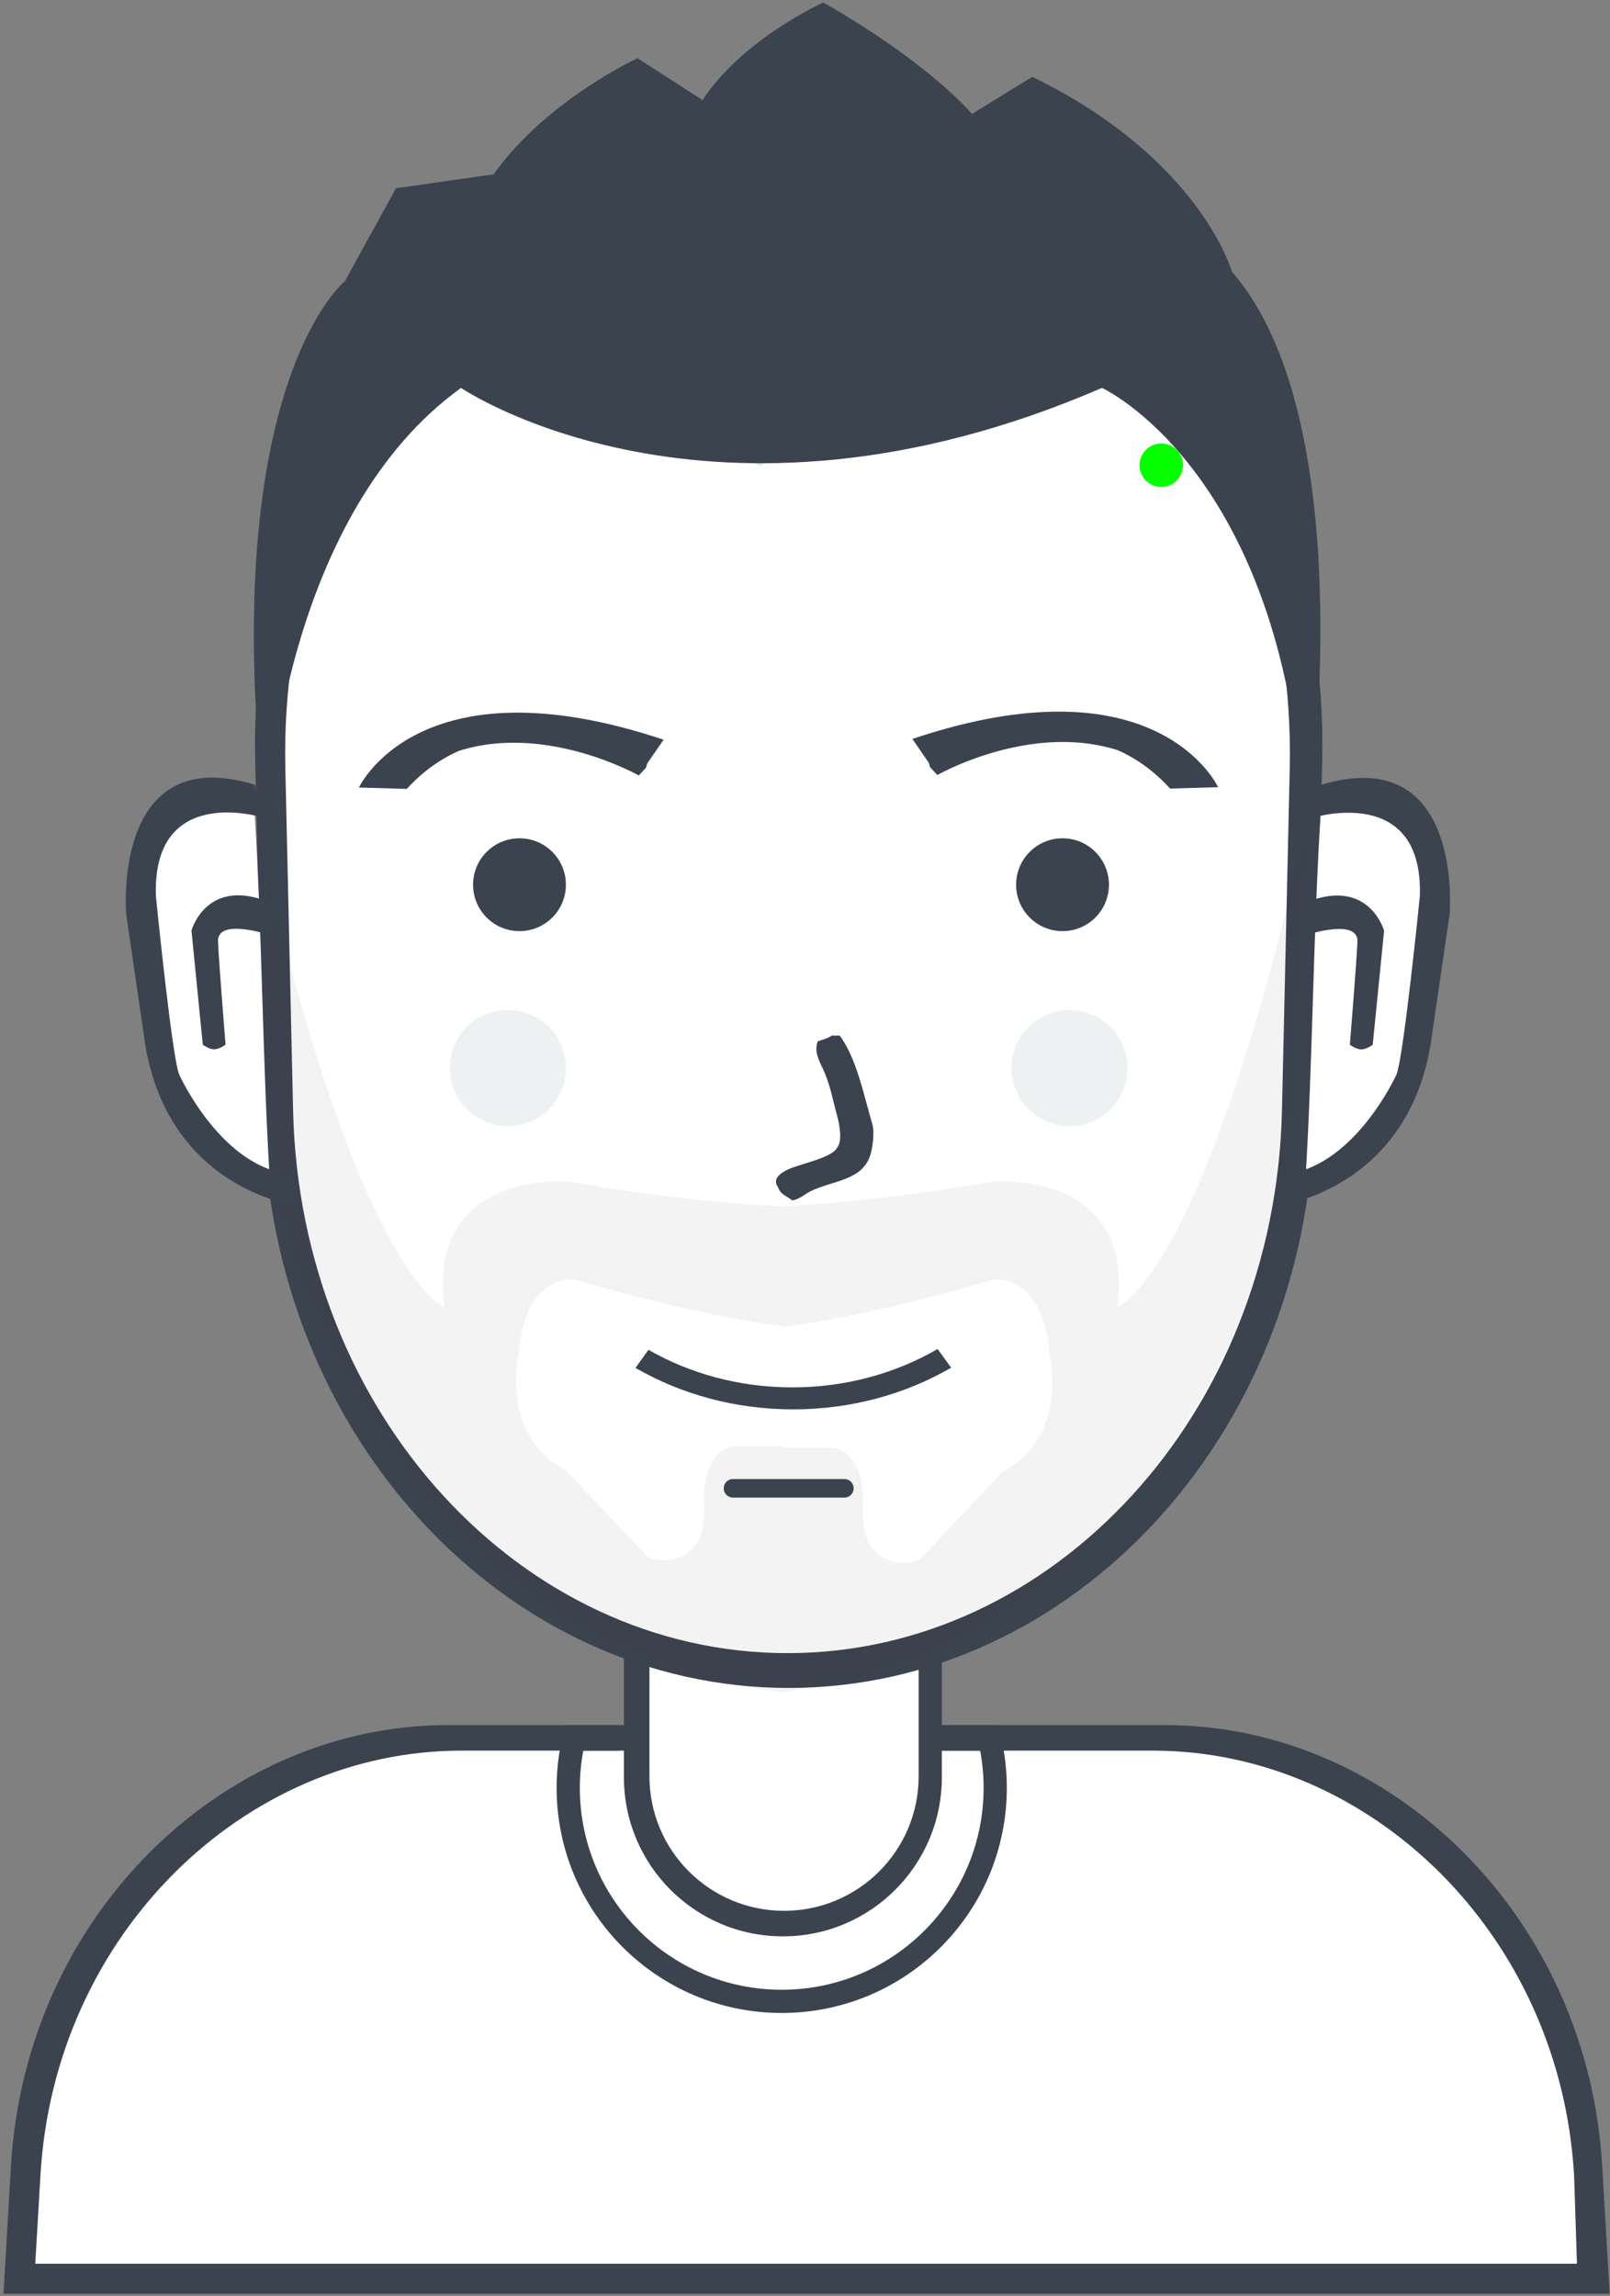 <?xml version="1.0" encoding="UTF-8"?>
<svg width="296px" height="422px" viewBox="0 0 296 422" version="1.1" xmlns="http://www.w3.org/2000/svg" xmlns:xlink="http://www.w3.org/1999/xlink">
    <rect x="0" y="0" width="296" height="422" fill="#808080" stroke="none"/>
    <title>face</title>
    <defs>
        <polygon id="path-1" points="0 0 512 0 512 512 0 512"></polygon>
        <path d="M163.853,209.053 C163.853,209.053 169.774,173.332 198.761,151.453 C198.761,151.453 245.837,183.46 317.878,152.307 C317.878,152.307 344.493,164.823 353.72,209.48 C353.72,209.48 353.72,209.48 353.72,209.48 C353.72,209.48 359.197,163.549 338.36,135.24 C338.36,135.24 334.694,116.573 303.8,101.533 C303.8,101.533 292.28,108.36 292.28,108.36 C292.28,108.36 284.84,99.233 264.973,87.88 C264.973,87.88 251.575,94.853 244.067,106.227 C244.067,106.227 231.267,98.12 231.267,98.12 C231.267,98.12 215.86,105.34 206.093,119.027 C206.093,119.027 189.027,121.587 189.027,121.587 C189.027,121.587 180.067,137.8 180.067,137.8 C180.067,137.8 161.456,152.014 163.427,209.48 C163.427,209.48 163.853,209.053 163.853,209.053 Z" id="path-3"></path>
    </defs>
    <g id="Page-1" stroke="none" stroke-width="1" fill="none" fill-rule="evenodd">
        <g id="users-avatar-svgrepo-com" transform="translate(-114, -84)">
            <path d="M116.36,502 C116.36,502 109.745,412.012 194.44,403.613 C194.44,403.613 232.413,403.613 232.413,403.613 C232.413,403.613 232.413,386.12 232.413,386.12 C232.413,386.12 259.125,397.593 286.173,387.4 C286.173,387.4 287.027,403.613 287.027,403.613 C287.027,403.613 331.4,403.613 331.4,403.613 C331.4,403.613 407.385,406.598 403.933,502.853 C403.933,502.853 116.36,502 116.36,502 Z" id="body-bg-flat-copy" fill="#FFFFFF" fill-rule="nonzero"></path>
            <path d="M404.675,505.587 C404.675,505.587 404.675,505.587 404.675,505.587 C404.675,505.587 120.159,505.587 120.159,505.587 C120.159,505.587 120.159,505.587 120.159,505.587 C120.159,505.587 114.641,505.587 114.641,505.587 C114.641,505.587 116.018,482.057 116.018,482.057 C118.708,436.115 154.905,401.053 196.328,401.053 C196.328,401.053 227.853,401.053 227.853,401.053 C227.853,401.053 227.853,405.747 227.853,405.747 C227.853,405.747 198.843,405.747 198.843,405.747 C158.92,405.747 124.033,439.495 121.441,483.717 C121.441,483.717 120.484,500.04 120.484,500.04 C120.484,500.04 403.923,500.04 403.923,500.04 C403.923,500.04 403.393,483.717 403.393,483.717 C400.801,439.495 365.914,405.747 325.991,405.747 C325.991,405.747 287.16,405.747 287.16,405.747 C287.16,405.747 287.16,401.053 287.16,401.053 C287.16,401.053 328.253,401.053 328.253,401.053 C369.676,401.053 405.873,436.115 408.563,482.057 C408.563,482.057 409.94,505.587 409.94,505.587 C409.94,505.587 404.675,505.587 404.675,505.587 Z" id="Rounded-Rectangle-13" fill="#3B434F" fill-rule="nonzero"></path>
            <path d="M257.72,453.96 C234.863,453.96 216.333,435.431 216.333,412.573 C216.333,408.574 216.912,404.712 217.97,401.053 C217.97,401.053 218.04,401.053 218.04,401.053 C218.04,401.053 222.432,401.053 222.432,401.053 C222.432,401.053 229.987,401.053 229.987,401.053 C229.987,401.053 229.987,405.747 229.987,405.747 C229.987,405.747 221.239,405.747 221.239,405.747 C220.824,407.96 220.6,410.24 220.6,412.573 C220.6,433.074 237.219,449.693 257.72,449.693 C278.221,449.693 294.84,433.074 294.84,412.573 C294.84,410.24 294.616,407.96 294.201,405.747 C294.201,405.747 285.453,405.747 285.453,405.747 C285.453,405.747 285.453,401.053 285.453,401.053 C285.453,401.053 293.008,401.053 293.008,401.053 C293.008,401.053 297.4,401.053 297.4,401.053 C297.4,401.053 297.47,401.053 297.47,401.053 C298.528,404.712 299.107,408.574 299.107,412.573 C299.107,435.431 280.577,453.96 257.72,453.96 Z" id="Ellipse-4" fill="#3B434F" fill-rule="nonzero"></path>
            <path d="M233.4,384.146 C233.4,384.146 233.4,410.461 233.4,410.461 C233.4,424.117 244.479,435.187 258.147,435.187 C271.814,435.187 282.893,424.117 282.893,410.461 C282.893,410.461 282.893,384.689 282.893,384.689 C284.329,384.252 285.752,383.777 287.16,383.264 C287.16,383.264 287.16,410.64 287.16,410.64 C287.16,426.789 274.075,439.88 257.933,439.88 C241.792,439.88 228.707,426.789 228.707,410.64 C228.707,410.64 228.707,382.454 228.707,382.454 C230.253,383.065 231.818,383.627 233.4,384.146 Z" id="neck" fill="#3B434F" fill-rule="nonzero"></path>
            <path d="M259.215,116.467 C312.293,116.467 354.187,166.068 352.825,225.665 C352.825,225.665 351.377,289.006 351.377,289.006 C350.094,345.152 308.845,389.533 259.215,389.533 C209.584,389.533 168.336,345.152 167.052,289.006 C167.052,289.006 165.605,225.665 165.605,225.665 C164.242,166.068 206.137,116.467 259.215,116.467 Z" id="2-copy-5" fill="#FFFFFF" fill-rule="nonzero"></path>
            <path d="M357.089,223.701 C357.089,223.701 355.572,289.616 355.572,289.616 C354.228,348.043 311.006,394.227 259.001,394.227 C206.996,394.227 163.775,348.043 162.43,289.616 C162.43,289.616 160.913,223.701 160.913,223.701 C159.486,161.683 203.384,110.067 259.001,110.067 C314.618,110.067 358.517,161.683 357.089,223.701 Z M258.788,116.893 C206.436,116.893 165.114,166.107 166.458,225.238 C166.458,225.238 167.886,288.085 167.886,288.085 C169.152,343.793 209.836,387.827 258.788,387.827 C307.741,387.827 348.425,343.793 349.691,288.085 C349.691,288.085 351.119,225.238 351.119,225.238 C352.462,166.107 311.141,116.893 258.788,116.893 Z" id="2-line" fill="#3B434F"></path>
            <path d="M354.427,234.653 C354.427,234.653 350.16,304.627 350.16,304.627 C350.16,304.627 331.21,385.398 258,394.961 C258,394.961 258,395.08 258,395.08 C257.856,395.062 257.717,395.039 257.573,395.021 C257.43,395.039 257.291,395.062 257.147,395.08 C257.147,395.08 257.147,394.961 257.147,394.961 C183.937,385.398 164.987,304.627 164.987,304.627 C164.987,304.627 160.72,234.653 160.72,234.653 C179.718,318.98 195.707,324.253 195.707,324.253 C192.471,298.682 218.747,301.213 218.747,301.213 C234.761,303.918 247.509,305.226 257.573,305.714 C267.638,305.226 280.386,303.918 296.4,301.213 C296.4,301.213 322.676,298.682 319.44,324.253 C319.44,324.253 335.429,318.98 354.427,234.653 Z M306.983,332.926 C305.741,317.885 296.671,319.16 296.671,319.16 C280.546,323.905 267.889,326.541 258,327.88 C258,327.88 258,327.782 258,327.782 C248.181,326.453 235.612,323.839 219.6,319.133 C219.6,319.133 210.593,317.868 209.36,332.787 C209.36,332.787 205.743,347.733 217.893,354.12 C217.893,354.12 233.253,370.333 233.253,370.333 C233.253,370.333 243.75,373.66 243.493,360.947 C243.493,360.947 242.425,351.465 248.613,349.853 C248.613,349.853 258,349.853 258,349.853 C258,349.853 258,350.134 258,350.134 C258,350.134 267.453,350.134 267.453,350.134 C273.685,351.759 272.609,361.319 272.609,361.319 C272.351,374.138 282.921,370.783 282.921,370.783 C282.921,370.783 298.39,354.436 298.39,354.436 C310.625,347.997 306.983,332.926 306.983,332.926 Z" id="1-copy-4" fill="#3B434F" opacity="0.059"></path>
            <path d="M248.76,355.827 C248.76,355.827 269.24,355.827 269.24,355.827 C270.183,355.827 270.947,356.591 270.947,357.533 C270.947,358.476 270.183,359.24 269.24,359.24 C269.24,359.24 248.76,359.24 248.76,359.24 C247.817,359.24 247.053,358.476 247.053,357.533 C247.053,356.591 247.817,355.827 248.76,355.827 Z" id="Rounded-Rectangle-3" fill="#3B434F" fill-rule="nonzero"></path>
            <path d="M230.838,335.406 C230.838,335.406 233.215,332.08 233.215,332.08 C240.855,336.45 249.932,338.984 259.67,338.984 C269.517,338.984 278.687,336.392 286.379,331.932 C286.379,331.932 288.868,335.368 288.868,335.368 C280.499,340.213 270.527,343.027 259.82,343.027 C249.142,343.027 239.193,340.228 230.838,335.406 Z" id="2" fill="#3B434F" fill-rule="nonzero"></path>
            <path d="M160.807,233.313 C160.795,233.314 159.76,232.487 157.804,231.871 C156.826,231.564 155.611,231.311 154.226,231.248 C153.88,231.233 153.524,231.229 153.16,231.24 C152.796,231.25 152.423,231.274 152.045,231.315 C151.287,231.396 150.505,231.541 149.718,231.767 C146.567,232.673 143.353,234.875 141.465,239.419 C140.517,241.691 139.892,244.55 139.727,248.126 C139.685,249.02 139.673,249.959 139.691,250.945 C139.709,251.931 139.758,252.963 139.84,254.045 C140.003,256.209 140.298,258.568 140.738,261.14 C140.728,261.137 140.328,268.91 143.106,277.841 C145.719,286.573 151.992,297.299 163.573,300.364 C162.241,278.185 162.2,255.59 160.807,233.313 C160.807,233.313 160.807,233.313 160.807,233.313 Z" id="Shape-11-copy" fill="#FFFFFF" fill-rule="nonzero"></path>
            <path d="M162.128,234.207 C162.128,234.207 141.951,227.956 142.662,248.698 C142.662,248.698 145.665,278.775 146.97,281.547 C146.97,281.547 154.894,299.059 167.971,299.835 C180.752,300.594 167.971,299.835 167.971,299.835 C167.971,299.835 168.13,305.48 168.13,305.48 C168.13,305.48 145.145,302.533 140.706,276.045 C140.706,276.045 137.202,251.983 137.202,251.983 C137.202,251.983 134.481,220.138 160.871,228.235 C186.58,236.123 160.871,228.235 160.871,228.235 C160.871,228.235 162.128,234.207 162.128,234.207" id="Shape-3" fill="#3B434F" fill-rule="nonzero"></path>
            <path d="M155.468,275.995 C155.468,275.995 154.339,276.848 153.369,276.848 C152.399,276.848 151.284,275.995 151.284,275.995 C151.284,275.995 149.202,255.012 149.202,255.012 C149.202,255.012 152.074,244.679 164.265,250.139 C164.265,250.139 164.554,256.139 164.554,256.139 C164.554,256.139 153.858,252.346 154.079,257.069 C154.292,261.616 155.468,275.995 155.468,275.995 Z" id="Shape-4" fill="#3B434F" fill-rule="nonzero"></path>
            <path d="M356.813,233.362 C356.825,233.363 357.866,232.536 359.83,231.921 C360.812,231.614 362.032,231.361 363.423,231.299 C363.771,231.283 364.128,231.28 364.494,231.29 C364.86,231.3 365.234,231.325 365.614,231.365 C366.375,231.446 367.16,231.591 367.951,231.817 C371.116,232.722 374.344,234.923 376.241,239.464 C377.192,241.735 377.82,244.591 377.986,248.165 C378.028,249.058 378.041,249.997 378.022,250.982 C378.004,251.967 377.955,252.999 377.873,254.08 C377.709,256.242 377.412,258.6 376.971,261.17 C376.98,261.167 377.383,268.935 374.592,277.86 C371.968,286.586 365.668,297.305 354.035,300.368 C355.373,278.204 355.415,255.624 356.813,233.362 C356.813,233.362 356.813,233.362 356.813,233.362 Z" id="Shape-11-copy_1" fill="#FFFFFF" fill-rule="nonzero"></path>
            <path d="M355.483,234.256 C355.483,234.256 375.747,228.008 375.034,248.737 C375.034,248.737 372.017,278.793 370.707,281.564 C370.707,281.564 362.748,299.064 349.614,299.839 C336.777,300.597 349.614,299.839 349.614,299.839 C349.614,299.839 349.455,305.48 349.455,305.48 C349.455,305.48 372.54,302.535 376.999,276.065 C376.999,276.065 380.518,252.019 380.518,252.019 C380.518,252.019 383.25,220.196 356.745,228.287 C330.923,236.17 356.745,228.287 356.745,228.287 C356.745,228.287 355.483,234.256 355.483,234.256" id="Shape-3_1" fill="#3B434F" fill-rule="nonzero"></path>
            <path d="M362.171,276.015 C362.171,276.015 363.305,276.868 364.28,276.868 C365.254,276.868 366.374,276.015 366.374,276.015 C366.374,276.015 368.466,255.046 368.466,255.046 C368.466,255.046 365.58,244.72 353.336,250.177 C353.336,250.177 353.046,256.173 353.046,256.173 C353.046,256.173 363.789,252.382 363.567,257.102 C363.353,261.646 362.171,276.015 362.171,276.015 Z" id="Shape-4_1" fill="#3B434F" fill-rule="nonzero"></path>
            <path d="M266.893,274.333 C267.391,274.333 267.889,274.333 268.387,274.333 C271.474,278.526 272.73,284.97 274.36,290.547 C274.865,292.275 274.375,295.298 273.933,296.52 C272.316,300.996 267.236,300.915 263.053,302.92 C261.93,303.458 261.095,304.388 259.64,304.627 C258.692,303.791 257.547,303.627 257.08,302.28 C255.928,300.693 257.413,299.702 258.573,299.08 C260.68,297.95 267.181,296.837 267.96,294.813 C268.923,293.718 268.283,290.423 267.96,289.267 C267.133,286.305 266.737,283.832 265.613,281.16 C264.867,279.385 263.557,277.514 264.333,275.4 C264.977,275.124 266.367,274.81 266.893,274.333 Z" id="new_vector_shape_done" fill="#3B434F"></path>
            <path d="M209.507,238.067 C214.22,238.067 218.04,241.887 218.04,246.6 C218.04,251.313 214.22,255.133 209.507,255.133 C204.794,255.133 200.973,251.313 200.973,246.6 C200.973,241.887 204.794,238.067 209.507,238.067 Z" id="oko" fill="#3B434F" fill-rule="nonzero"></path>
            <path d="M309.347,238.067 C314.059,238.067 317.88,241.887 317.88,246.6 C317.88,251.313 314.059,255.133 309.347,255.133 C304.634,255.133 300.813,251.313 300.813,246.6 C300.813,241.887 304.634,238.067 309.347,238.067 Z" id="oko_1" fill="#3B434F" fill-rule="nonzero"></path>
            <path d="M310.627,269.64 C316.518,269.64 321.293,274.416 321.293,280.307 C321.293,286.198 316.518,290.973 310.627,290.973 C304.736,290.973 299.96,286.198 299.96,280.307 C299.96,274.416 304.736,269.64 310.627,269.64 Z" id="Ellipse-3" fill="#EDF1F1" fill-rule="nonzero"></path>
            <path d="M207.373,269.64 C213.264,269.64 218.04,274.416 218.04,280.307 C218.04,286.198 213.264,290.973 207.373,290.973 C201.482,290.973 196.707,286.198 196.707,280.307 C196.707,274.416 201.482,269.64 207.373,269.64 Z" id="Ellipse-3-copy" fill="#EDF1F1" fill-rule="nonzero"></path>
            <path d="M286.327,226.441 C286.327,226.441 311.872,211.836 330.12,227.927 C330.12,227.927 334.947,228.675 334.947,228.675 C334.947,228.675 328.764,206.178 283.747,220.806 C283.747,220.806 285,225 285,225 M286,225 C286,225 311.987,210.074 329.12,228.927 C329.12,228.927 337.947,228.675 337.947,228.675 C337.947,228.675 326.938,204.643 281.747,219.806 C281.747,219.806 286,226 286,226" id="R-copy" fill="#3B434F" fill-rule="nonzero"></path>
            <path d="M231.438,226.526 C231.438,226.526 205.979,212.05 187.792,227.998 C187.792,227.998 182.981,228.74 182.981,228.74 C182.981,228.74 189.143,206.442 234.01,220.941 C234.01,220.941 232.761,225.097 232.761,225.097 M231.764,225.097 C231.764,225.097 205.864,210.303 188.788,228.99 C188.788,228.99 179.991,228.74 179.991,228.74 C179.991,228.74 190.963,204.921 236.003,219.95 C236.003,219.95 231.764,226.089 231.764,226.089" id="R-copy-3" fill="#3B434F" fill-rule="nonzero"></path>
            <path d="M163.751,229.533 C163.751,229.533 167.043,178.137 198.761,155.293 C198.761,155.293 244.557,186.447 316.598,155.293 C316.598,155.293 348.463,169.807 353.316,229.533 C353.316,229.533 355.026,229.533 355.026,229.533 C355.026,229.533 364.15,161.12 340.507,133.96 C340.507,133.96 334.684,113.16 303.79,98.12 C303.79,98.12 292.689,104.947 292.689,104.947 C292.689,104.947 285.231,95.82 265.365,84.467 C265.365,84.467 250.672,91.013 243.163,102.387 C243.163,102.387 231.209,94.707 231.209,94.707 C231.209,94.707 214.504,102.353 204.738,116.04 C204.738,116.04 186.806,118.6 186.806,118.6 C186.806,118.6 177.413,135.667 177.413,135.667 C177.413,135.667 154.992,153.73 162.04,227.827 C162.04,227.827 163.751,229.533 163.751,229.533 Z" id="Shape-6-copy-3" fill="#3B434F" fill-rule="nonzero"></path>
            <g id="Shape-6-copy-Clipped">
                <mask id="mask-2" fill="white">
                    <use xlink:href="#path-1"></use>
                </mask>
                <g id="path6706"></g>
                <mask id="mask-4" fill="white">
                    <use xlink:href="#path-3"></use>
                </mask>
                <g id="path6708"></g>
                <path d="M166.738,229.96 C166.738,229.96 171.058,181.913 198.761,158.28 C198.761,158.28 244.557,189.86 316.598,158.707 C316.598,158.707 345.476,169.38 350.329,229.107 C350.329,229.107 358.44,229.533 358.44,229.533 C358.44,229.533 367.563,160.693 343.921,133.533 C343.921,133.533 335.537,109.747 304.643,94.707 C304.643,94.707 293.133,101.107 293.133,101.107 C293.133,101.107 285.693,92.407 265.827,81.053 C265.827,81.053 250.295,86.747 242.787,98.12 C242.787,98.12 231.635,90.867 231.635,90.867 C231.635,90.867 213.651,99.367 203.885,113.053 C203.885,113.053 185.099,115.613 185.099,115.613 C185.099,115.613 174.853,134.387 174.853,134.387 C174.853,134.387 152.432,153.73 159.48,227.827 C159.48,227.827 166.738,229.96 166.738,229.96 Z" id="Shape-6-copy" fill="#3B434F" fill-rule="nonzero" mask="url(#mask-4)"></path>
            </g>
            <path d="M260.139,103.673 C260.767,104.14 260.456,104.572 260.32,105.156 C260.116,106.027 259.875,106.889 259.739,107.759 C259.533,109.076 259.346,110.395 259.292,111.694 C259.246,112.787 259.266,113.876 259.285,114.958 C259.296,115.583 259.403,116.207 259.418,116.833 C259.424,117.083 259.492,117.333 259.499,117.588 C259.515,117.657 259.53,117.726 259.545,117.794 C259.554,118.114 259.638,118.419 259.647,118.737 C259.699,119.026 259.751,119.315 259.803,119.603 C259.88,120.061 259.917,120.538 260.057,120.984 C260.072,121.098 260.088,121.212 260.103,121.326 C260.214,121.681 260.25,122.046 260.362,122.401 C260.37,122.471 260.378,122.542 260.386,122.612 C260.548,123.124 260.621,123.663 260.783,124.172 C261.046,124.999 261.259,125.829 261.549,126.653 C261.741,127.2 261.906,127.773 262.1,128.324 C262.443,129.303 262.863,130.259 263.241,131.228 C263.471,131.818 263.78,132.363 264.026,132.95 C264.724,134.611 265.62,136.244 266.477,137.873 C266.754,138.399 267.058,138.883 267.365,139.397 C267.561,139.725 267.764,140.092 267.945,140.43 C268.045,140.617 268.17,140.758 268.279,140.939 C268.514,141.333 268.769,141.756 269.001,142.152 C269.216,142.519 269.458,142.832 269.694,143.189 C269.95,143.574 270.202,144.007 270.461,144.394 C270.911,145.066 271.387,145.716 271.833,146.38 C272.295,147.07 272.815,147.681 273.305,148.361 C274.254,149.678 275.364,150.942 276.387,152.265 C276.694,152.661 277.06,153.007 277.366,153.39 C277.519,153.581 277.775,153.748 277.878,153.949 C277.92,154.03 277.944,154.156 277.973,154.249 C278.021,154.398 278.008,154.582 278.01,154.74 C278.014,154.992 278.026,155.248 277.982,155.512 C277.936,155.786 277.762,156.087 277.649,156.358 C277.558,156.575 277.332,156.766 277.204,156.872 C277.097,156.961 277.052,157.043 276.942,157.129 C276.657,157.354 276.334,157.538 276.021,157.632 C275.697,157.729 275.279,157.438 275.023,157.131 C274.575,156.594 274.015,156.101 273.585,155.563 C273.494,155.448 273.392,155.397 273.301,155.282 C272.805,154.655 272.196,154.064 271.706,153.447 C271.594,153.306 271.472,153.227 271.363,153.086 C270.983,152.59 270.536,152.143 270.15,151.638 C269.181,150.371 268.136,149.147 267.26,147.871 C267.055,147.573 266.835,147.337 266.635,147.038 C265.216,144.918 263.792,142.834 262.655,140.674 C262.356,140.106 262.025,139.589 261.745,139.018 C260.95,137.399 260.209,135.78 259.528,134.146 C259.439,133.932 259.374,133.692 259.292,133.474 C258.919,132.494 258.582,131.525 258.247,130.542 C257.91,129.551 257.718,128.515 257.402,127.521 C257.336,127.311 257.315,127.084 257.248,126.869 C257.239,126.791 257.229,126.714 257.22,126.636 C257.147,126.403 257.139,126.155 257.068,125.928 C256.896,125.382 256.843,124.791 256.749,124.23 C256.661,123.701 256.54,123.159 256.525,122.619 C256.505,122.521 256.484,122.423 256.464,122.324 C256.454,121.973 256.366,121.627 256.357,121.281 C256.342,120.677 256.246,120.075 256.235,119.472 C256.221,118.722 256.192,117.97 256.196,117.22 C256.201,116.469 256.263,115.735 256.306,114.978 C256.424,112.926 256.799,110.864 257.295,108.739 C257.474,107.969 257.763,107.215 258.005,106.443 C258.173,105.911 258.436,105.398 258.623,104.872 C258.672,104.735 258.748,104.654 258.801,104.516 C258.913,104.219 259.061,103.854 259.335,103.659 C259.458,103.572 259.74,103.526 259.884,103.568 C259.985,103.598 260.049,103.676 260.139,103.673 Z M240.116,118.381 C240.57,118.71 240.535,119.192 240.546,119.597 C240.557,120.018 240.678,120.437 240.689,120.861 C240.738,121.154 240.788,121.447 240.837,121.74 C240.843,121.977 240.903,122.202 240.942,122.434 C240.982,122.672 240.999,122.912 241.072,123.146 C241.116,123.41 241.16,123.673 241.205,123.937 C241.277,124.169 241.286,124.417 241.357,124.646 C241.579,125.351 241.663,126.1 241.888,126.804 C242.127,127.551 242.301,128.324 242.56,129.064 C242.9,130.034 243.232,131.01 243.601,131.974 C243.79,132.467 244.015,132.928 244.216,133.419 C244.37,133.795 244.516,134.204 244.691,134.571 C245.419,136.096 246.17,137.619 246.97,139.139 C247.603,140.343 248.359,141.491 249.053,142.678 C249.267,143.044 249.509,143.359 249.747,143.715 C250.282,144.519 250.852,145.356 251.401,146.173 C251.919,146.946 252.542,147.667 253.088,148.423 C253.177,148.547 253.28,148.614 253.366,148.738 C253.643,149.137 254.005,149.522 254.309,149.915 C254.462,150.112 254.656,150.249 254.795,150.455 C255.099,150.906 255.289,151.747 255.144,152.271 C254.893,153.18 254.016,153.791 253.348,154.025 C253.147,154.096 252.833,154.224 252.614,154.158 C252.269,154.055 252.049,153.748 251.848,153.495 C251.587,153.167 251.284,152.929 251.032,152.603 C250.566,151.998 250.018,151.458 249.552,150.849 C248.577,149.573 247.578,148.339 246.712,147.04 C244.707,144.034 243.042,141 241.745,137.882 C241.206,136.588 240.772,135.253 240.338,133.937 C240.184,133.469 240.099,132.967 239.951,132.5 C239.747,131.859 239.657,131.198 239.457,130.561 C239.446,130.476 239.436,130.391 239.425,130.306 C239.393,130.164 239.345,130.026 239.321,129.883 C239.304,129.762 239.287,129.64 239.271,129.519 C239.195,129.278 239.178,129.03 239.137,128.784 C239.097,128.546 239.035,128.313 239.028,128.069 C238.998,127.912 238.968,127.755 238.938,127.598 C238.92,126.958 238.766,126.331 238.753,125.686 C238.75,125.534 238.702,125.373 238.698,125.221 C238.683,124.605 238.622,123.987 238.625,123.371 C238.628,122.669 238.622,121.955 238.666,121.252 C238.683,120.976 238.731,120.715 238.744,120.438 C238.757,120.134 238.811,119.842 238.851,119.528 C238.875,119.342 238.875,119.116 238.931,118.928 C238.988,118.736 239.184,118.427 239.365,118.348 C239.488,118.294 239.726,118.24 239.861,118.277 C239.962,118.305 240.025,118.384 240.116,118.381 Z M224.816,121.57 C225.326,121.945 225.185,122.417 225.181,122.876 C225.176,123.614 225.25,124.351 225.269,125.086 C225.284,125.671 225.434,126.253 225.45,126.84 C225.485,127.026 225.52,127.212 225.555,127.398 C225.564,127.723 225.634,128.142 225.731,128.453 C225.74,128.53 225.75,128.608 225.759,128.685 C225.789,128.865 225.827,129.042 225.882,129.218 C225.895,129.318 225.908,129.417 225.921,129.517 C226.052,129.935 226.093,130.384 226.226,130.798 C226.544,131.791 226.798,132.805 227.146,133.796 C227.9,135.944 228.934,138.025 230.034,140.115 C230.393,140.798 230.841,141.433 231.204,142.112 C231.359,142.401 231.562,142.636 231.734,142.916 C232.203,143.681 232.748,144.445 233.258,145.204 C233.964,146.254 234.825,147.211 235.576,148.252 C235.839,148.617 236.171,148.934 236.426,149.286 C236.654,149.598 236.948,149.833 237.191,150.141 C237.673,150.752 238.28,151.334 238.791,151.942 C239.086,152.294 239.437,152.578 239.723,152.917 C240.042,153.297 240.443,153.6 240.757,153.965 C240.836,154.035 240.916,154.105 240.995,154.174 C241.315,154.554 241.763,154.889 242.093,155.268 C242.234,155.43 242.401,155.506 242.544,155.668 C243.007,156.195 243.661,156.622 244.137,157.154 C244.273,157.306 244.454,157.409 244.575,157.545 C244.626,157.581 244.678,157.618 244.729,157.655 C244.893,157.838 245.149,158.005 245.316,158.19 C245.371,158.229 245.427,158.269 245.482,158.309 C245.754,158.611 246.174,158.85 246.448,159.154 C246.521,159.206 246.594,159.258 246.666,159.31 C247.017,159.697 247.572,159.974 247.927,160.365 C248.087,160.486 248.246,160.606 248.406,160.726 C248.484,160.812 248.652,160.886 248.743,160.987 C248.985,161.253 249.393,161.462 249.656,161.716 C249.811,161.866 250.055,161.97 250.186,162.114 C250.301,162.241 250.511,162.326 250.613,162.438 C250.946,162.677 251.28,162.915 251.613,163.153 C252.403,163.717 253.19,164.246 253.954,164.787 C254.316,165.043 254.765,165.244 254.988,165.564 C255.113,165.745 255.164,166.004 255.23,166.201 C255.379,166.645 255.44,167.172 255.315,167.655 C255.277,167.802 255.2,167.902 255.145,168.056 C255.057,168.303 254.909,168.686 254.646,168.918 C254.474,169.068 254.296,169.271 254.106,169.402 C253.813,169.604 253.494,169.496 253.137,169.348 C253.022,169.273 252.908,169.198 252.794,169.123 C252.246,168.888 251.735,168.384 251.185,168.147 C251.079,168.101 250.968,167.987 250.881,167.949 C250.698,167.825 250.515,167.701 250.333,167.577 C250.132,167.49 249.951,167.279 249.724,167.181 C249.534,167.099 249.34,166.945 249.154,166.812 C249.086,166.764 249.017,166.715 248.949,166.666 C248.766,166.586 248.55,166.419 248.379,166.297 C248.131,166.12 247.883,165.943 247.635,165.766 C247.369,165.65 247.073,165.384 246.817,165.201 C246.606,165.05 246.319,164.887 246.159,164.712 C246.014,164.608 245.869,164.504 245.723,164.4 C245.42,164.183 245.12,163.969 244.856,163.742 C244.711,163.638 244.565,163.534 244.42,163.43 C244.21,163.198 243.845,163.022 243.636,162.792 C243.537,162.722 243.439,162.652 243.341,162.581 C243.188,162.413 242.925,162.266 242.774,162.099 C242.689,162.038 242.603,161.977 242.518,161.916 C242.402,161.788 242.195,161.654 242.079,161.526 C242.011,161.477 241.943,161.428 241.874,161.379 C241.474,160.935 240.887,160.599 240.496,160.162 C240.374,160.062 240.251,159.962 240.129,159.862 C239.624,159.293 238.94,158.836 238.452,158.276 C238.319,158.124 238.17,158.055 238.039,157.904 C237.588,157.38 237.013,156.913 236.578,156.396 C236.507,156.311 236.437,156.291 236.366,156.206 C236.161,155.96 235.897,155.706 235.698,155.458 C235.606,155.342 235.506,155.294 235.414,155.178 C234.727,154.311 233.92,153.537 233.254,152.668 C232.076,151.127 230.847,149.624 229.915,148.038 C229.704,147.679 229.453,147.378 229.248,147.02 C228.885,146.385 228.49,145.76 228.149,145.113 C227.616,144.099 227.117,143.077 226.632,142.056 C226.29,141.338 226.02,140.565 225.74,139.832 C225.51,139.231 225.29,138.647 225.079,138.045 C224.871,137.453 224.722,136.837 224.528,136.239 C224.331,135.631 224.25,134.986 224.058,134.375 C223.985,134.143 223.992,133.85 223.92,133.619 C223.741,133.049 223.698,132.429 223.6,131.843 C223.181,129.341 223.137,126.779 223.321,124.178 C223.363,123.577 223.488,123.008 223.587,122.395 C223.632,122.115 223.724,121.76 224.033,121.553 C224.132,121.487 224.446,121.435 224.561,121.466 C224.655,121.491 224.729,121.572 224.816,121.57 Z" id="new_vector_shape_done-copy" fill="#3B434F" opacity="0.2"></path>
            <line xmlns="http://www.w3.org/2000/svg" x1="189.5" y1="169.5" x2="327.5" y2="169.5" id="Line-3" stroke-dasharray="138" stroke-dashoffset="138" stroke="#06FF00" stroke-width="8" stroke-linecap="round">
              <animate attributeName="stroke-dashoffset" values="138;125;110;80;60;45;15;0;0;0;0" dur="1s" repeatCount="indefinite"></animate>
            </line>
        </g>
    </g>
</svg>